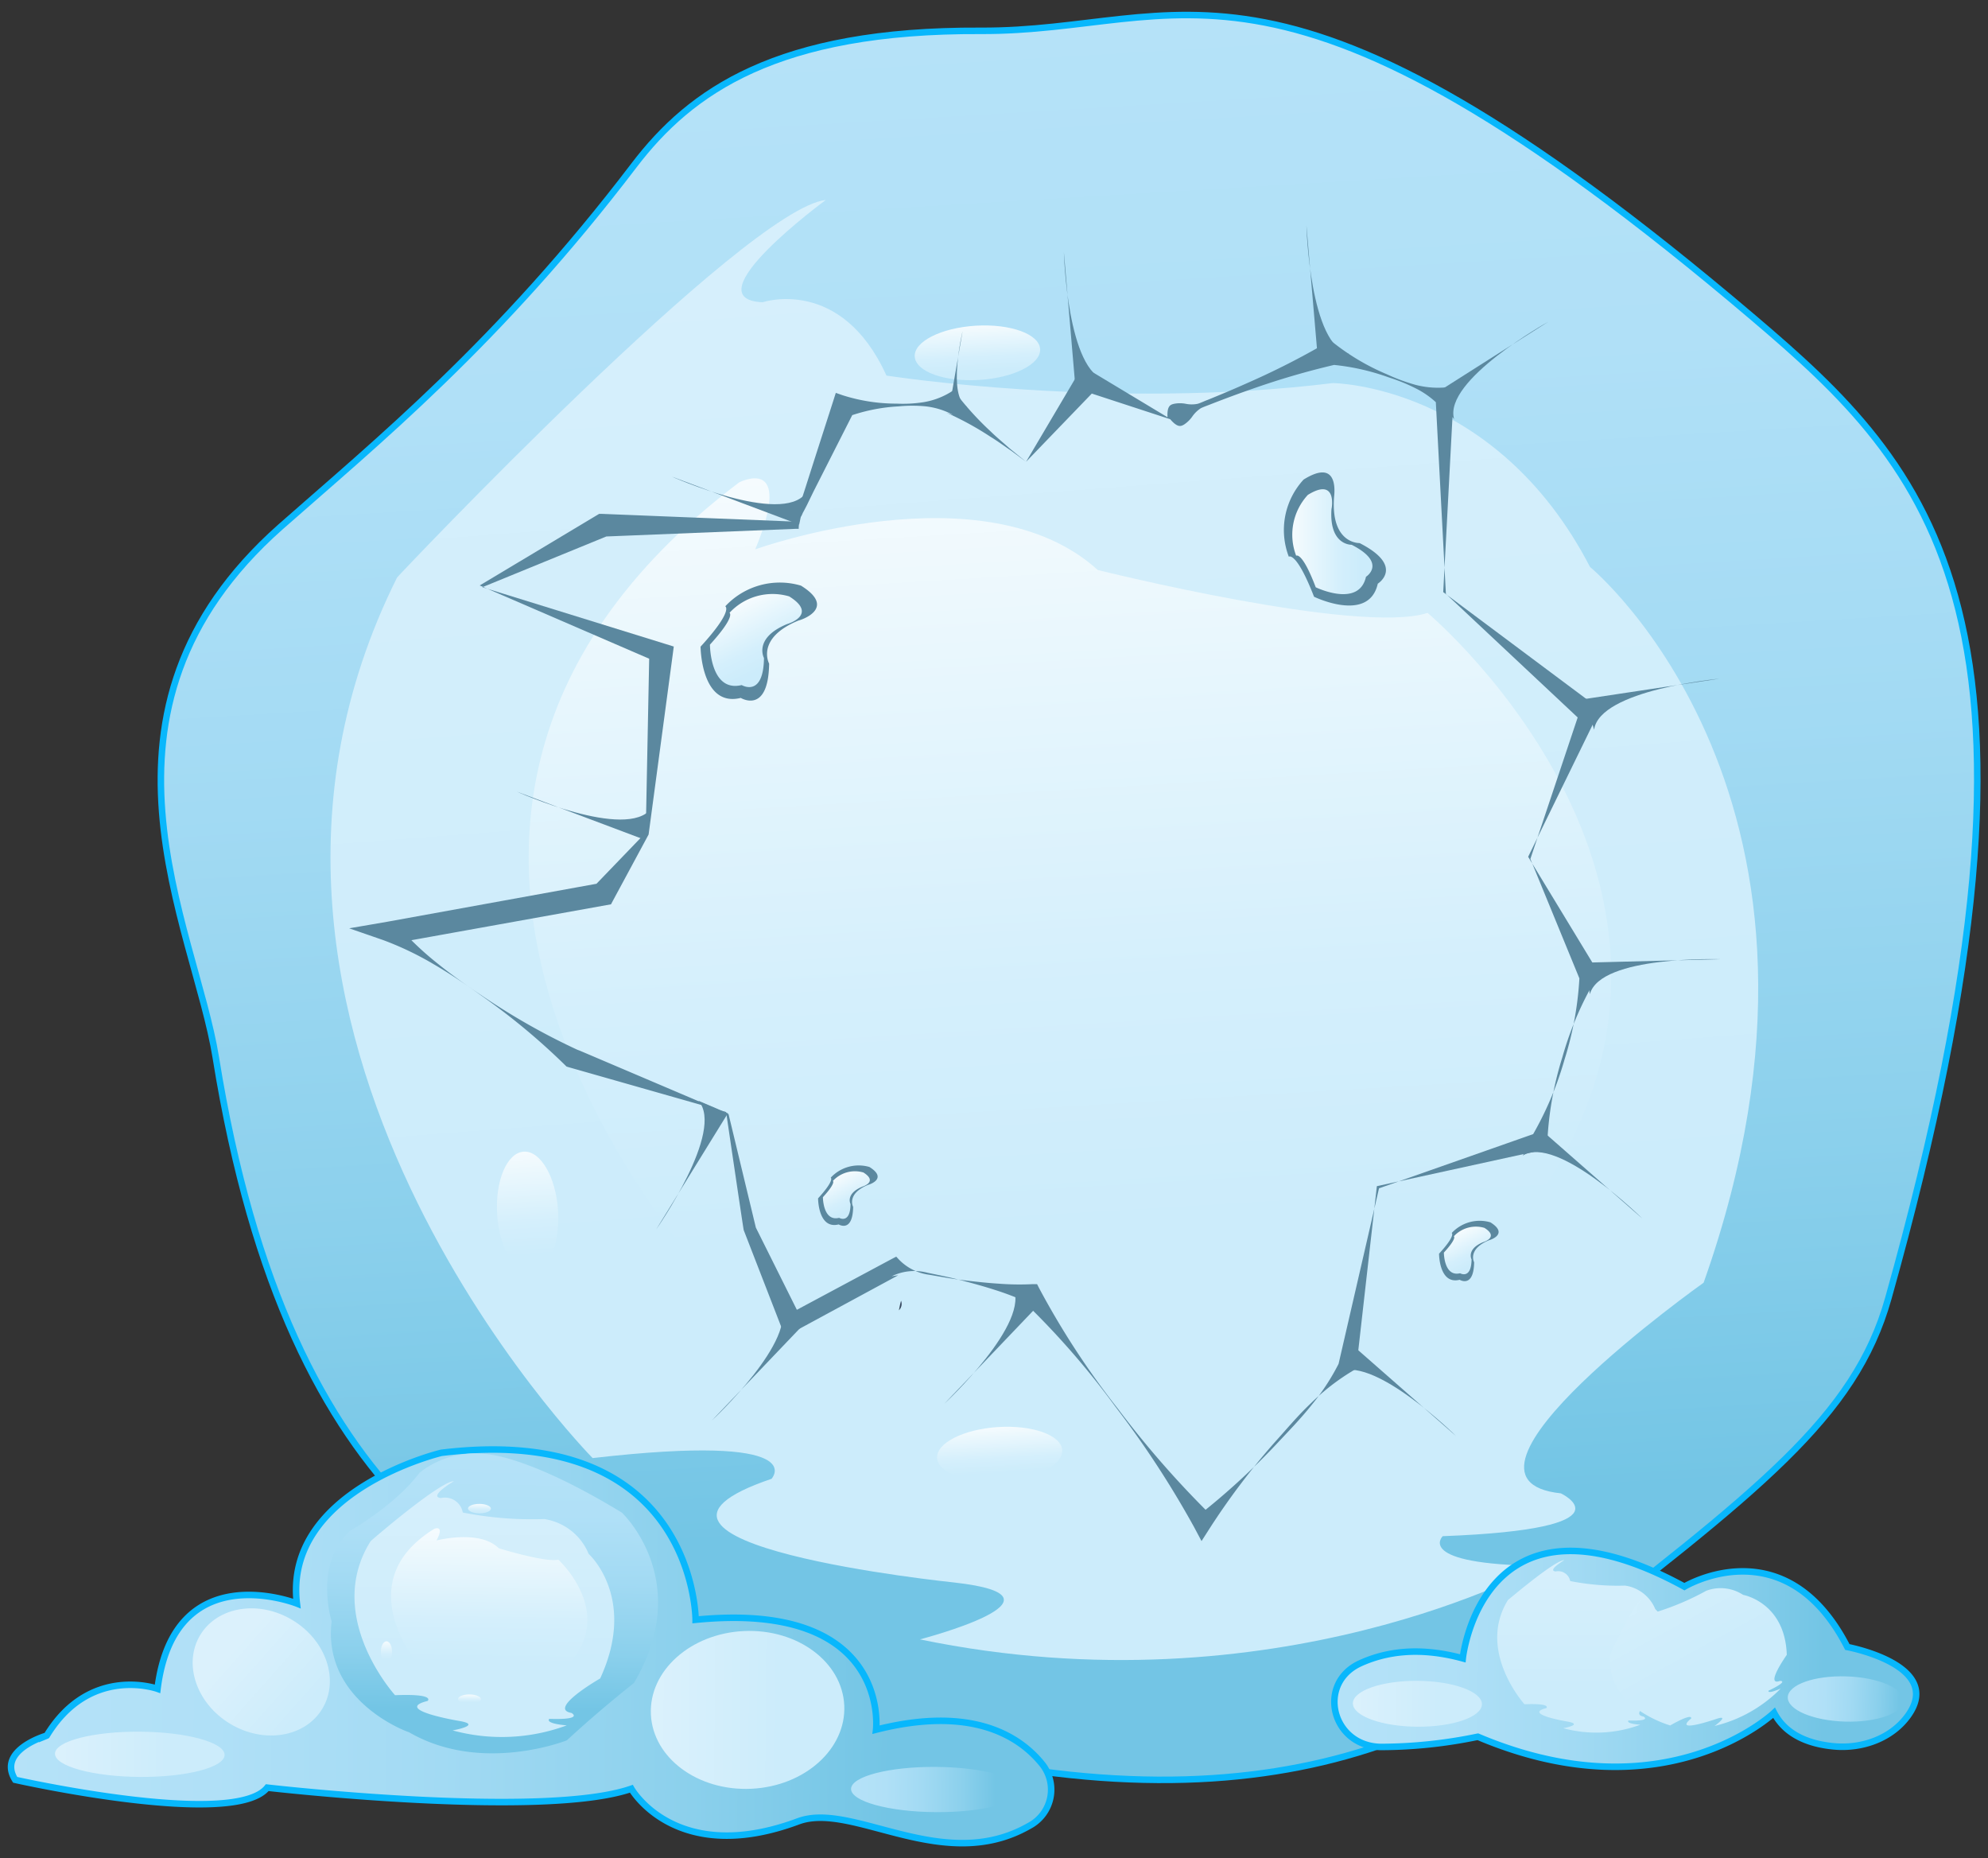 <svg xmlns="http://www.w3.org/2000/svg" xmlns:xlink="http://www.w3.org/1999/xlink" viewBox="0 0 305 285"><rect x="0" y="0" width="305" height="285" fill="#333333" stroke="none"/><defs><style>.cls-1{isolation:isolate;}.cls-16,.cls-17,.cls-2{stroke:#08b7fc;stroke-miterlimit:10;}.cls-2{fill:url(#linear-gradient);}.cls-3{fill:url(#linear-gradient-2);}.cls-4{fill:url(#linear-gradient-3);}.cls-5{fill:url(#linear-gradient-4);}.cls-6{fill:url(#linear-gradient-5);}.cls-7{fill:url(#linear-gradient-6);}.cls-8{fill:#5b889f;}.cls-9{mix-blend-mode:color-dodge;}.cls-10{fill:url(#linear-gradient-7);}.cls-11{fill:url(#linear-gradient-8);}.cls-12{fill:url(#linear-gradient-9);}.cls-13{fill:url(#linear-gradient-10);}.cls-14{fill:url(#linear-gradient-11);}.cls-15{fill:url(#linear-gradient-12);}.cls-16{fill:url(#linear-gradient-13);}.cls-17{fill:url(#linear-gradient-14);}.cls-18{fill:url(#linear-gradient-15);}.cls-19{fill:url(#linear-gradient-16);}.cls-20{fill:url(#linear-gradient-17);}.cls-21{fill:url(#linear-gradient-18);}.cls-22{fill:url(#linear-gradient-19);}.cls-23{fill:url(#linear-gradient-20);}.cls-24{fill:url(#linear-gradient-21);}.cls-25{fill:url(#linear-gradient-22);}.cls-26{fill:url(#linear-gradient-23);}.cls-27{fill:url(#linear-gradient-24);}.cls-28{fill:url(#linear-gradient-25);}.cls-29{fill:url(#linear-gradient-26);}.cls-30{fill:url(#linear-gradient-27);}.cls-31{fill:url(#linear-gradient-28);}</style><linearGradient id="linear-gradient" x1="184.98" y1="-66.85" x2="183.98" y2="203.49" gradientTransform="translate(-23.24 82.15) rotate(-3.65)" gradientUnits="userSpaceOnUse"><stop offset="0" stop-color="#b5e2f8"/><stop offset="0.2" stop-color="#b0e0f7"/><stop offset="0.42" stop-color="#a2daf3"/><stop offset="0.66" stop-color="#8bd0ec"/><stop offset="0.85" stop-color="#73c5e5"/></linearGradient><linearGradient id="linear-gradient-2" x1="177.09" y1="-108.6" x2="181.3" y2="236.11" gradientTransform="translate(-23.24 82.15) rotate(-3.65)" gradientUnits="userSpaceOnUse"><stop offset="0" stop-color="#dbf1fc"/><stop offset="0.66" stop-color="#ccecfb"/></linearGradient><linearGradient id="linear-gradient-3" x1="183.54" y1="0.26" x2="183.03" y2="138.77" gradientTransform="translate(-23.24 82.15) rotate(-3.65)" gradientUnits="userSpaceOnUse"><stop offset="0" stop-color="#f5fbfe"/><stop offset="0.15" stop-color="#ecf8fd"/><stop offset="0.58" stop-color="#d4effc"/><stop offset="0.85" stop-color="#ccecfb"/></linearGradient><linearGradient id="linear-gradient-4" x1="97.4" y1="100.91" x2="97.33" y2="119.62" gradientTransform="translate(-16.42 75.73)" xlink:href="#linear-gradient-3"/><linearGradient id="linear-gradient-5" x1="167.3" y1="147.69" x2="167.27" y2="156.01" gradientTransform="translate(-13.92 71.2)" xlink:href="#linear-gradient-3"/><linearGradient id="linear-gradient-6" x1="174.58" y1="-21.77" x2="174.54" y2="-13.45" gradientTransform="translate(-24.71 71.08)" xlink:href="#linear-gradient-3"/><linearGradient id="linear-gradient-7" x1="137.81" y1="200.27" x2="138.33" y2="200.27" gradientUnits="userSpaceOnUse"><stop offset="0" stop-color="#486670"/><stop offset="1" stop-color="#2e3955"/></linearGradient><linearGradient id="linear-gradient-8" x1="95.74" y1="199.46" x2="129.47" y2="199.46" xlink:href="#linear-gradient-7"/><linearGradient id="linear-gradient-9" x1="198.28" y1="83.09" x2="210.61" y2="83.09" gradientTransform="matrix(1, 0, 0, 1, 0, 0)" xlink:href="#linear-gradient-3"/><linearGradient id="linear-gradient-10" x1="2279.06" y1="2943.16" x2="2291.39" y2="2943.16" gradientTransform="translate(1741.27 -3255.14) rotate(63.68)" xlink:href="#linear-gradient-3"/><linearGradient id="linear-gradient-11" x1="2364.47" y1="2968.62" x2="2370.78" y2="2968.62" gradientTransform="translate(1741.27 -3255.14) rotate(63.68)" xlink:href="#linear-gradient-3"/><linearGradient id="linear-gradient-12" x1="2414.32" y1="2886.99" x2="2420.63" y2="2886.99" gradientTransform="translate(1741.27 -3255.14) rotate(63.68)" xlink:href="#linear-gradient-3"/><linearGradient id="linear-gradient-13" x1="196.45" y1="262.39" x2="285.64" y2="262.39" gradientTransform="matrix(1, 0.01, -0.01, 1, 10.18, -9.63)" xlink:href="#linear-gradient"/><linearGradient id="linear-gradient-14" x1="-6.48" y1="261.4" x2="153.14" y2="261.4" gradientTransform="matrix(1, 0.01, -0.01, 1, 10.18, -9.63)" xlink:href="#linear-gradient"/><linearGradient id="linear-gradient-15" x1="67.26" y1="232.09" x2="67.09" y2="278.12" gradientTransform="matrix(1, 0.01, -0.01, 1, 10.18, -9.63)" xlink:href="#linear-gradient"/><linearGradient id="linear-gradient-16" x1="65.6" y1="224.86" x2="66.32" y2="284.35" gradientTransform="matrix(1, 0.01, -0.01, 1, 10.18, -9.63)" xlink:href="#linear-gradient-2"/><linearGradient id="linear-gradient-17" x1="234.55" y1="239.49" x2="235.04" y2="279.66" gradientTransform="matrix(1, 0.01, -0.01, 1, 10.18, -9.63)" xlink:href="#linear-gradient-2"/><linearGradient id="linear-gradient-18" x1="622.31" y1="-1336.09" x2="622.81" y2="-1295.13" gradientTransform="matrix(0.88, -0.47, 0.41, 0.76, 246.8, 1544.47)" xlink:href="#linear-gradient-2"/><linearGradient id="linear-gradient-19" x1="66.75" y1="243.65" x2="66.66" y2="267.55" gradientTransform="matrix(1, 0.01, -0.01, 1, 10.18, -9.63)" xlink:href="#linear-gradient-3"/><linearGradient id="linear-gradient-20" x1="51" y1="261.02" x2="50.99" y2="264.25" gradientTransform="translate(321.93 202.37) rotate(90)" xlink:href="#linear-gradient-3"/><linearGradient id="linear-gradient-21" x1="63.78" y1="269.09" x2="63.78" y2="270.52" gradientTransform="translate(341.83 196.85) rotate(90)" xlink:href="#linear-gradient-3"/><linearGradient id="linear-gradient-22" x1="65.11" y1="239.85" x2="65.11" y2="241.29" gradientTransform="translate(314.14 166.29) rotate(90)" xlink:href="#linear-gradient-3"/><linearGradient id="linear-gradient-23" x1="875.6" y1="-1783.11" x2="875.52" y2="-1761.34" gradientTransform="matrix(1.05, 0.19, -0.18, 0.98, -1193.04, 1833.19)" xlink:href="#linear-gradient-2"/><linearGradient id="linear-gradient-24" x1="91.6" y1="271.15" x2="121.3" y2="271.15" gradientTransform="translate(22.86 -14.16) rotate(3.06)" xlink:href="#linear-gradient-2"/><linearGradient id="linear-gradient-25" x1="0.25" y1="278.62" x2="26.28" y2="278.62" gradientTransform="translate(300.07 255.82) rotate(90)" xlink:href="#linear-gradient-2"/><linearGradient id="linear-gradient-26" x1="199.31" y1="269.47" x2="219.11" y2="269.47" gradientTransform="translate(486.93 52.13) rotate(90)" xlink:href="#linear-gradient-2"/><linearGradient id="linear-gradient-27" x1="122.42" y1="283.15" x2="148.44" y2="283.15" gradientTransform="translate(426.73 139.06) rotate(90)" xlink:href="#linear-gradient"/><linearGradient id="linear-gradient-28" x1="-1070.38" y1="339.61" x2="-1044.35" y2="339.61" gradientTransform="matrix(0, 0.68, -1, 0, 621.36, 981.7)" xlink:href="#linear-gradient"/></defs><g class="cls-1"><g id="Layer_1" data-name="Layer 1"><path class="cls-2" d="M33.11,162.22C29.86,142,11.11,109.13,43,80.85,57.57,68,76.48,52.67,97.31,25.31,105.94,14,119.19,4.58,150.43,4.73,182,4.88,195.7-13.51,269,48.74c27,22.94,50,46.13,20.7,150.43-5.12,18.26-19.81,29.42-52.5,54.74-26.23,20.31-66.25,29.24-132.68,2.21C77.16,245,44.48,232.92,33.11,162.22Z"/><path class="cls-3" d="M126.7,30.67S105.94,45.9,117,46.36c0,0,12.06-4.06,19,11.25,0,0,34.25,5.36,68.47,1.15,0,0,24.93.15,39.47,28.2,0,0,43.63,35.86,17.43,109.79,0,0-42.52,30.15-21.9,32.31,0,0,11.55,5.45-18.13,6.57,0,0-4.46,4.34,15,4.55,0,0-40.58,22.58-95.21,11.28,0,0,25.09-6.52,5.24-8.73,0,0-57.47-5.91-28-15.9,0,0,6.5-7.08-27.45-3.18,0,0-64.66-65.63-30-135.07C60.84,88.58,114.42,32,126.7,30.67Z"/><path class="cls-4" d="M113.39,74s8.57-4.45,2.48,10.26c0,0,35.13-12.65,52.55,3.17,0,0,40.05,10,50.6,6.58,0,0,54.66,45.83,11.7,96.48,0,0-15.53,12.45-40.57,17.17,0,0,23.09-8.07-40-.92,0,0-81.93,11.13-38.29-6.93C111.86,199.83,41.67,128.25,113.39,74Z"/><ellipse class="cls-5" cx="80.94" cy="186" rx="4.68" ry="9.36" transform="translate(-11.67 5.52) rotate(-3.65)"/><ellipse class="cls-6" cx="153.36" cy="223.05" rx="9.62" ry="4.16" transform="translate(-13.88 10.21) rotate(-3.65)"/><ellipse class="cls-7" cx="149.85" cy="53.47" rx="9.62" ry="4.16" transform="matrix(1, -0.06, 0.06, 1, -3.1, 9.64)"/><path class="cls-8" d="M243.13,107.22l20.7-3.12s-18.41,1.68-19.26,7.82Z"/><path class="cls-8" d="M243.07,147.66l20.92-.53s-18.47-.62-20.07,5.36Z"/><g class="cls-9"><path class="cls-10" d="M138.28,200.35a1.34,1.34,0,0,1-.23.48l-.14.16a13.87,13.87,0,0,1,.33-1.47A1.44,1.44,0,0,1,138.28,200.35Z"/><path class="cls-11" d="M138.26,199.45v0h0Z"/></g><path class="cls-8" d="M165.34,57.43l.84-1.22,1.11.67L179.12,64c-.09-1.74.44-1.93,1-2.06a4.63,4.63,0,0,1,1.81,0,4.61,4.61,0,0,0,1.81,0c.54-.16,1-.41,1.56-.61,2.07-.84,4.12-1.7,6.16-2.62a119.38,119.38,0,0,0,12-6.1l.67-.4.48.39a35.19,35.19,0,0,0,8.17,4.81,28.52,28.52,0,0,0,4.39,1.62,13.69,13.69,0,0,0,4.87.37l1.09-.14L223,60.94l-1.58,29.88,23.08,17.23,1,.73-.52,1.08-10.53,21.56,10.47,17.24.41.68-.3.48a50.42,50.42,0,0,0-5.33,12.34,51.19,51.19,0,0,0-2.32,13.24v.83l-1.07.23-25.07,5.48-3.11,27.48L208,210l-.32.18a34.52,34.52,0,0,0-6.58,5.08c-2,1.89-3.75,4-5.56,6a110.36,110.36,0,0,0-9.92,13.12l-1.28,2-1.14-2.14a147.79,147.79,0,0,0-12.09-18.5,124.51,124.51,0,0,0-14.58-16.61l1,.59a45.49,45.49,0,0,0-5-1.9c-1.68-.54-3.38-1-5.09-1.45s-3.43-.79-5.15-1.15a7.89,7.89,0,0,0-5.48.54l1-.15L122,204.17l-1.56.84-.62-1.59-5.72-14.74c-.06-.18-2.7-18.11-2.7-18.11l-24.24-6.9-.25-.08-.11-.11a102.32,102.32,0,0,0-13.15-10.91c-2.3-1.65-4.65-3.24-7.11-4.67a47.87,47.87,0,0,0-7.77-3.71l-5.2-1.8,5.81-1L92,135.47l-1,.62,8.07-8.38.55-27.82,1,1.59L73.6,89.8,91.62,79l.3-.18.4,0L121.76,80l-.39.26.91-1.09c-.09-.45.18-.76.25-1.14l.35-1.1.71-2.19,1.4-4.39,2.82-8.77.42-1.32,1,.35a27.09,27.09,0,0,0,8.32,1.3,20.54,20.54,0,0,0,4.14-.22,11.51,11.51,0,0,0,4.1-1.51l.5-.32.51.65A46.2,46.2,0,0,0,152,66.19c.91.89,1.89,1.69,2.84,2.54l1.47,1.2.74.6.37.3m0,0-.77-.57-1.52-1.13c-1.06-.71-2.07-1.47-3.16-2.13a47.31,47.31,0,0,0-6.76-3.7l1,.33a11.69,11.69,0,0,0-4.18-1.3,21.21,21.21,0,0,0-4.14,0,27.12,27.12,0,0,0-8.24,1.74l1.41-1-4.17,8.22-2.08,4.1-1,2.06-.52,1c-.22.33-.25.73-.62,1l-.13,1.41,0,.25h-.37L92.71,82.3l.7-.17L74,90.07l28.18,8.73,1.19.37-.16,1.23L99.51,128,94,138.22l-.26.49-.73.13-32.7,5.88.61-2.85a47.17,47.17,0,0,0,6.24,5.94c2.21,1.79,4.54,3.41,6.91,5a103.09,103.09,0,0,0,14.88,8.38l-.37-.19,23.19,9.87L116,188.45l-.05-.18,7.06,14.15-2.18-.75,15.87-8.5.8-.42.24.26a7.87,7.87,0,0,0,4.89,2.53c1.73.3,3.46.62,5.21.83s3.51.41,5.27.52a41.59,41.59,0,0,0,5.36.08l.64,0,.32.63a125.21,125.21,0,0,0,12.09,18.5,147.78,147.78,0,0,0,14.58,16.61l-2.42-.11a109.51,109.51,0,0,0,12.15-11.09c1.87-2,3.77-3.94,5.47-6.09a34.64,34.64,0,0,0,4.45-7l-.39.8,6.21-26.95,24.21-8.51-1.07,1.07a51.6,51.6,0,0,0,5.33-12.34,50.69,50.69,0,0,0,2.31-13.24l.1,1.16-7.66-18.66,7.61-22.75.45,1.8L221.83,91.09l-1.57-29.88,1,1.47a13.44,13.44,0,0,0-3.84-3,27.46,27.46,0,0,0-4.32-1.78,35.12,35.12,0,0,0-9.27-2H205a120.25,120.25,0,0,0-12.91,3.76c-2.11.73-4.2,1.51-6.28,2.32-.52.21-1,.37-1.55.62a4.67,4.67,0,0,0-1.31,1.25,4.7,4.7,0,0,1-1.29,1.27c-.49.29-1,.5-2.13-.82L166.38,60l2-.54"/><path class="cls-8" d="M236.25,173.13,252,186.94s-13.16-13-18.39-9.68Z"/><path class="cls-8" d="M207.7,206.51l15.73,13.8s-13.16-13-18.39-9.67Z"/><path class="cls-8" d="M159.34,200.18l-14.46,15.14s13.54-12.6,10.45-18Z"/><path class="cls-8" d="M123.65,202.77l-14.46,15.14s13.54-12.6,10.45-18Z"/><path class="cls-8" d="M111.67,170.77l-11,17.81s10.61-15.13,6.48-19.74Z"/><path class="cls-8" d="M98.89,128.8,79.3,121.43S96.19,129,99.93,124Z"/><path class="cls-8" d="M122.61,80.46,103,73.08s16.89,7.52,20.62,2.58Z"/><path class="cls-8" d="M219.87,60.57l17.67-11.22s-16.16,9-14.45,14.93Z"/><path class="cls-8" d="M202.22,55.43l-1.79-20.85s.49,18.48,6.56,19.71Z"/><path class="cls-8" d="M165,59.52l-1.78-20.85s.49,18.48,6.56,19.71Z"/><path class="cls-8" d="M145.68,62.33l2-11.53s-2.4,10.06.7,11.61Z"/><path class="cls-8" d="M200,73.56a11.42,11.42,0,0,0-2.27,11.83s1.13-.91,3.87,6.14c0,0,8.41,4.1,9.78-2,0,0,4.21-2.65-2.79-6.23,0,0-4.43.17-3.92-7C204.64,76.26,205.72,70,200,73.56Z"/><path class="cls-12" d="M200.65,75.91a9,9,0,0,0-1.79,9.33s.89-.72,3,4.84c0,0,6.63,3.23,7.71-1.61,0,0,3.32-2.09-2.2-4.91,0,0-3.5.13-3.09-5.52C204.33,78,205.18,73.11,200.65,75.91Z"/><path class="cls-8" d="M122.89,89.83A11.43,11.43,0,0,0,111.27,93s1.32.61-3.79,6.19c0,0,.06,9.36,6.17,7.86,0,0,4.24,2.6,4.35-5.26,0,0-2.12-3.9,4.53-6.62C122.53,95.21,128.62,93.4,122.89,89.83Z"/><path class="cls-13" d="M121.08,91.48A9,9,0,0,0,111.92,94s1,.48-3,4.88c0,0,0,7.38,4.87,6.2,0,0,3.34,2,3.42-4.15,0,0-1.67-3.07,3.58-5.22C120.8,95.72,125.6,94.3,121.08,91.48Z"/><path class="cls-8" d="M133.39,179a5.85,5.85,0,0,0-5.94,1.64s.67.32-1.94,3.17c0,0,0,4.79,3.16,4,0,0,2.16,1.33,2.22-2.69,0,0-1.09-2,2.32-3.39C133.21,181.75,136.32,180.83,133.39,179Z"/><path class="cls-14" d="M132.46,179.84a4.61,4.61,0,0,0-4.68,1.3s.53.25-1.53,2.49c0,0,0,3.78,2.49,3.17,0,0,1.71,1,1.75-2.12,0,0-.85-1.57,1.83-2.67C132.32,182,134.77,181.29,132.46,179.84Z"/><path class="cls-8" d="M228.66,187.49a5.85,5.85,0,0,0-5.94,1.64s.68.32-1.94,3.17c0,0,0,4.79,3.16,4,0,0,2.17,1.33,2.22-2.69,0,0-1.08-2,2.32-3.39C228.48,190.24,231.59,189.32,228.66,187.49Z"/><path class="cls-15" d="M227.74,188.34a4.61,4.61,0,0,0-4.69,1.29s.54.25-1.53,2.5c0,0,0,3.77,2.49,3.17,0,0,1.71,1,1.76-2.12,0,0-.86-1.58,1.82-2.67C227.59,190.51,230.05,189.78,227.74,188.34Z"/><path class="cls-16" d="M208.64,255.15c3.85-1.77,9-2.63,15.78-.78,0,0,2.9-28,34-11,0,0,15.47-9.33,25,9.26,0,0,14.87,2.76,9.32,10.51-2.49,3.48-7,5.13-11.37,4.73-3.44-.32-7.31-1.54-9.19-5.15,0,0-16.66,15.87-45.45,3.67a73.73,73.73,0,0,1-14.91,1.57C204.29,267.8,202,258.23,208.64,255.15Z"/><path class="cls-17" d="M2.33,273S35.9,280.55,41,274.2c0,0,42.29,4.87,55.86.17,0,0,6.8,12,25.6,5,8.38-3.12,22.23,8.28,35.47.68a6.27,6.27,0,0,0,1.89-9.55c-3.53-4.32-10.84-8.89-25.41-5.19,0,0,2.32-19.84-27.69-16.86,0,0,0-30.35-39-25.61,0,0-24.23,5.76-22.17,23.12,0,0-18.82-7.44-21.38,13.08,0,0-10.37-3.73-17,7.18C7.22,266.2-.54,268.43,2.33,273Z"/><path class="cls-18" d="M50.88,248.68s-2.79-8.8,2.85-13.88c0,0,7-4,10.62-8.89a13.68,13.68,0,0,1,10-2.89s6.29,0,21.06,9c0,0,11.14,10.43,1.84,26.14,0,0-4.88,3.8-10.28,8.78,0,0-13.07,5.24-24.24-1.25C62.68,265.72,49.41,261,50.88,248.68Z"/><path class="cls-19" d="M69.64,227.19s-4,2.37-2,2.59A2.78,2.78,0,0,1,71,232a54.54,54.54,0,0,0,12.48,1,8.78,8.78,0,0,1,6.83,5.34s7.5,6.71,1.77,19.11c0,0-8.14,4.67-4.41,5.29,0,0,2,1.08-3.39.91,0,0-.87.69,2.67,1a28.7,28.7,0,0,1-17.51.77s4.66-.82,1.07-1.44c0,0-10.41-1.72-4.9-3.08,0,0,1.28-1.14-5-.88,0,0-11-12.09-3.75-23.62C56.88,236.35,67.38,227.28,69.64,227.19Z"/><path class="cls-20" d="M240,239.3s-2.69,1.6-1.33,1.74a1.87,1.87,0,0,1,2.23,1.47,37.37,37.37,0,0,0,8.43.7,5.93,5.93,0,0,1,4.62,3.6s5.06,4.53,1.19,12.91c0,0-5.5,3.15-3,3.57,0,0,1.38.73-2.29.61,0,0-.59.47,1.81.65a19.38,19.38,0,0,1-11.83.53s3.15-.55.72-1c0,0-7-1.16-3.31-2.08,0,0,.87-.76-3.35-.59,0,0-7.39-8.16-2.53-16C231.34,245.48,238.43,239.36,240,239.3Z"/><path class="cls-21" d="M251.9,245.26s-1.66,2.42-.41,1.91a2,2,0,0,1,2.61.1,41.38,41.38,0,0,0,7.7-3.28,6.31,6.31,0,0,1,5.63.64s6.43,1.13,6.7,9.2c0,0-3.45,4.86-1.05,4,0,0,1.52-.07-1.75,1.5,0,0-.31.61,1.87-.33a21.13,21.13,0,0,1-10.15,5.74s2.52-1.84.21-1.06c0,0-6.68,2.29-3.81-.08,0,0,.42-1-3.21,1.06,0,0-10.06-2.82-9.2-10.89C247,253.81,250.59,246,251.9,245.26Z"/><path class="cls-22" d="M66.65,234.49s1.63-.66.32,1.8c0,0,6.58-1.75,9.55,1.19,0,0,7.18,2.22,9.14,1.75,0,0,9.39,8.56.9,16.75a18.89,18.89,0,0,1-7.62,2.46s4.31-1.11-7.29-.65c0,0-15.09.91-6.89-1.67C64.76,256.12,52.87,242.94,66.65,234.49Z"/><ellipse class="cls-23" cx="59.29" cy="253.36" rx="1.61" ry="0.86" transform="translate(-194.49 310.84) rotate(-89.59)"/><ellipse class="cls-24" cx="72.03" cy="260.63" rx="0.72" ry="1.76" transform="translate(-189.11 330.79) rotate(-89.59)"/><ellipse class="cls-25" cx="73.57" cy="231.4" rx="0.72" ry="1.76" transform="translate(-158.36 303.31) rotate(-89.59)"/><ellipse class="cls-26" cx="40.08" cy="256.46" rx="9.28" ry="10.94" transform="translate(-200.15 158.13) rotate(-58.86)"/><ellipse class="cls-27" cx="114.69" cy="262.28" rx="14.85" ry="12.11" transform="translate(-12 5.58) rotate(-2.65)"/><ellipse class="cls-28" cx="21.45" cy="269.08" rx="3.47" ry="13.01" transform="translate(-247.78 288.61) rotate(-89.59)"/><ellipse class="cls-29" cx="217.46" cy="261.34" rx="3.52" ry="9.9" transform="translate(-45.43 476.92) rotate(-89.59)"/><ellipse class="cls-30" cx="143.58" cy="274.49" rx="3.47" ry="13.01" transform="translate(-131.93 416.1) rotate(-89.59)"/><ellipse class="cls-31" cx="283.17" cy="260.62" rx="3.47" ry="8.87" transform="translate(14 535.68) rotate(-88.25)"/></g></g></svg>